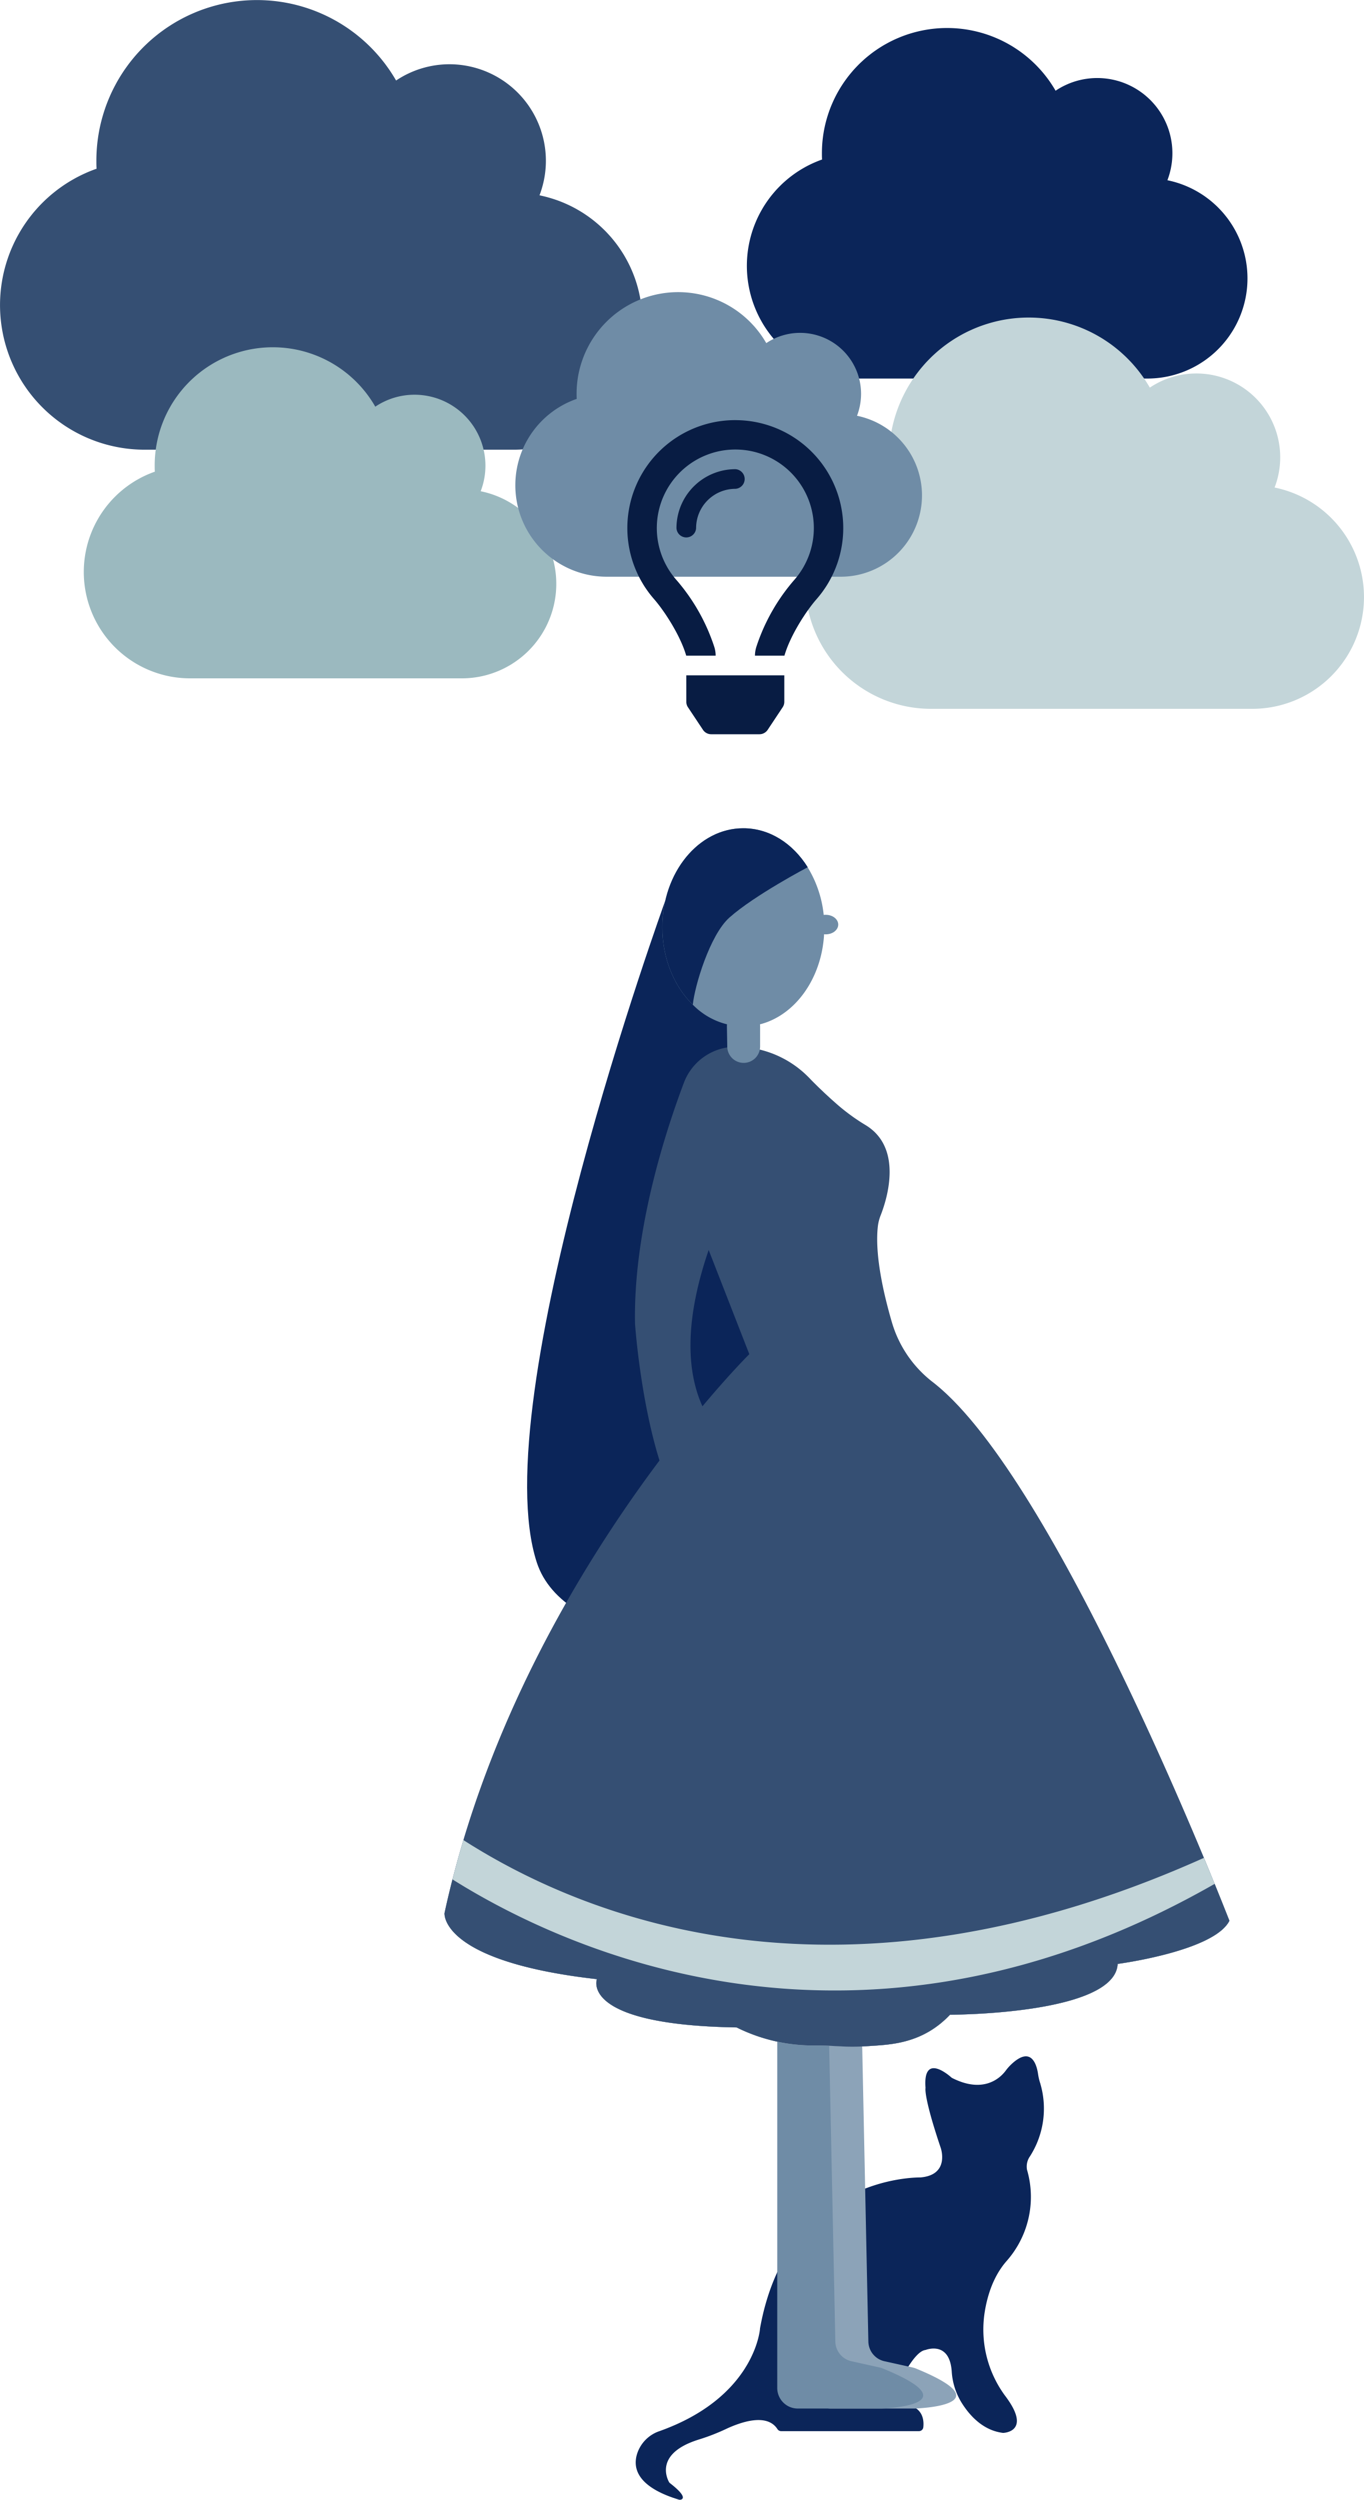 <svg xmlns="http://www.w3.org/2000/svg" viewBox="0 0 537 983.9"><defs><style>.cls-1{fill:#0b2559;}.cls-2{fill:#8ca3b8;}.cls-3{fill:#354f73;}.cls-4{fill:#6f8ca6;}.cls-5{fill:#c3d5d9;}.cls-6{fill:#9bb9bf;}.cls-7{fill:#081c43;}</style></defs><title>Calque 28 (2)</title><g id="Calque_2" data-name="Calque 2"><g id="contactPC"><g id="Calque_28" data-name="Calque 28"><path class="cls-1" d="M408.68,816.33c-.51-3.47-2.55-11.31-10.52-3.83a18.91,18.91,0,0,0-2.26,2.56c-1.83,2.46-8.34,9.25-21,2.86a2.25,2.25,0,0,1-.36-.24c-1.35-1.21-11.11-9.47-10.18,3.87a1.22,1.22,0,0,1,0,.33c-.09.73-.19,5.2,6,23.53,0,0,3.74,10.65-8,11.63h-.15c-2.17,0-52.3,0-63,59.43a.68.68,0,0,0,0,.14c-.13,1.47-2.85,27.26-39.71,40.33a13.88,13.88,0,0,0-8.66,8.83c-1.77,5.55-.16,13,16.29,18.05a1.6,1.6,0,0,0,1.08,0c.92-.37,1.71-1.68-4.4-6.42a1.6,1.6,0,0,1-.45-.52c-1-1.87-5.22-11.41,11.79-16.69a81.89,81.89,0,0,0,10.59-4.1c6.18-2.91,16.27-6.29,20.33,0a1.74,1.74,0,0,0,1.46.81h54.26a1.72,1.72,0,0,0,1.71-1.51c.34-3.07-.12-9.7-10.74-9a1.71,1.71,0,0,1-1.69-2.4c2.53-5.68,8.6-18.25,13.09-19l.34-.08c1.23-.44,9.41-2.91,10.19,8.51a26.56,26.56,0,0,0,3.81,12.16c3.18,5.15,8.46,11,16.29,12a1.29,1.29,0,0,0,.34,0c1.45-.11,10.48-1.34.79-14.32a43.94,43.94,0,0,1-8.28-33c1.11-7.11,3.59-14.54,8.66-20.33a38.11,38.11,0,0,0,8.23-35.21c-.07-.25-.13-.49-.21-.74a7.06,7.06,0,0,1,1.21-5.31,34.85,34.85,0,0,0,4.06-28.48c0-.18-.11-.35-.16-.53A21.83,21.83,0,0,1,408.68,816.33Z"/><path class="cls-1" d="M261.89,354.57S190.47,551.26,211.34,615s241.75,22,192.3-7.69-133-252.73-133-252.73Z"/><path class="cls-2" d="M319,792.08V939.92a8.08,8.08,0,0,0,8.08,8.08H360s36.56-1,.65-15.73a7.89,7.89,0,0,0-1.33-.42l-11.12-2.47a8.09,8.09,0,0,1-6.33-7.73l-2.71-129.74c-.09-4.39-7.68-7.91-12.08-7.91h0A8.08,8.08,0,0,0,319,792.08Z"/><path class="cls-3" d="M474,731.27c-20.58-49.4-68.87-158-106.84-187.33a46,46,0,0,1-16.06-23.61c-3.4-11.66-6.75-26.76-5.48-37.74a17.68,17.68,0,0,1,1.13-4.34c2.38-6.07,8.87-26.28-5.84-35.33a79.45,79.45,0,0,1-10.8-7.77c-3.47-3-7.72-6.94-11.42-10.78A40.18,40.18,0,0,0,289.74,412a21.89,21.89,0,0,0-20.5,14.18c-7.6,20.16-19.93,58.7-19.24,94.82,0,0,2,29.36,9.64,53.85-25.33,33.76-58.21,86-77.21,149.4-2.8,9.35-5.3,18.94-7.43,28.75,0,0-2,19,60,26,0,0-7,18,55,19A67.93,67.93,0,0,0,320,805.11c9.05-.11,12.05.89,21.83.24,8.73-.58,21.3-.85,32.22-12.35,0,0,65,0,66-20,0,0,38-5,44-17C484,756,480.29,746.42,474,731.27ZM279,492l16,41s-7.32,7.24-18.45,20.52C270.86,541,268.86,521.58,279,492Z"/><path class="cls-4" d="M306,792.08V939.92a8.08,8.08,0,0,0,8.08,8.08H347s36.56-1,.65-15.73a7.89,7.89,0,0,0-1.33-.42l-11.12-2.47a8.09,8.09,0,0,1-6.33-7.73l-2.71-129.74c-.09-4.39-7.68-7.91-12.08-7.91h0A8.08,8.08,0,0,0,306,792.08Z"/><path class="cls-4" d="M286.32,412l-.14-7.95a6.47,6.47,0,0,1,6.47-6.58h.13a6.47,6.47,0,0,1,6.47,6.47v7.95a6.46,6.46,0,0,1-6.47,6.46h0A6.46,6.46,0,0,1,286.32,412Z"/><path class="cls-4" d="M324.52,365c0,21.55-14.26,39-31.86,39a28.36,28.36,0,0,1-19.91-8.55c-7.29-7.14-12-18.13-12-30.46,0-21.55,14.26-39,31.87-39,10.33,0,19.5,6,25.33,15.34h0A44.61,44.61,0,0,1,324.52,365Z"/><ellipse class="cls-4" cx="325.07" cy="363.91" rx="4.94" ry="3.85"/><path class="cls-1" d="M318,341.34h0s-20.94,11-30.83,19.81c-7.74,6.89-13.75,27.16-14.41,34.31-7.29-7.14-12-18.13-12-30.46,0-21.55,14.26-39,31.87-39C303,326,312.16,332,318,341.34Z"/><path class="cls-5" d="M484,756c-6,12-44,17-44,17-1,20-66,20-66,20-10.92,11.5-23.49,11.77-32.22,12.35C332,806,329,805,320,805.11A67.93,67.93,0,0,1,290,798c-62-1-55-19-55-19-62-7-60-26-60-26q1.45-6.71,3.14-13.27,2-7.85,4.29-15.48c49,31.37,149.12,70.9,291.55,7,1.57,3.77,3,7.2,4.22,10.22C481.91,750.6,484,756,484,756Z"/><path class="cls-3" d="M484,756c-6,12-44,17-44,17-1,20-66,20-66,20-10.92,11.5-23.49,11.77-32.22,12.35C332,806,329,805,320,805.11A67.93,67.93,0,0,1,290,798c-62-1-55-19-55-19-62-7-60-26-60-26q1.45-6.71,3.14-13.27c43.26,27.18,159.45,82.14,300.06,1.76C481.91,750.6,484,756,484,756Z"/><path class="cls-1" d="M459.6,70.94A29.61,29.61,0,0,0,432,30.71a29.43,29.43,0,0,0-16.42,5,49.29,49.29,0,0,0-92,24.59c0,.83,0,1.66.06,2.49A44.37,44.37,0,0,0,338.36,149H451.71a39.43,39.43,0,0,0,7.89-78.06Z"/><path class="cls-3" d="M212.4,76.88A38,38,0,0,0,177,25.29a37.76,37.76,0,0,0-21.06,6.4,63.22,63.22,0,0,0-118,31.52c0,1.07,0,2.14.08,3.2A56.91,56.91,0,0,0,56.89,177h145.4A50.57,50.57,0,0,0,212.4,76.88Z"/><path class="cls-5" d="M501.8,191.89A33,33,0,0,0,471,147a32.79,32.79,0,0,0-18.32,5.57A55,55,0,0,0,350,180c0,.93,0,1.86.07,2.78A49.52,49.52,0,0,0,366.5,279H493a44,44,0,0,0,8.8-87.11Z"/><path class="cls-6" d="M189.24,193.36a27.94,27.94,0,0,0-26-38,27.71,27.71,0,0,0-15.49,4.71A46.5,46.5,0,0,0,60.9,183.3c0,.78,0,1.57.06,2.35A41.86,41.86,0,0,0,74.85,267h107a37.2,37.2,0,0,0,7.44-73.64Z"/><path class="cls-4" d="M337.4,163.65A24.25,24.25,0,0,0,339,155a24,24,0,0,0-37.32-19.95A40,40,0,0,0,227,155c0,.67,0,1.35.05,2A36,36,0,0,0,239,227h92a32,32,0,0,0,6.4-63.35Z"/><path class="cls-7" d="M289.5,184.67a23.21,23.21,0,0,0-23.18,23.19,3.87,3.87,0,0,0,7.73,0A15.47,15.47,0,0,1,289.5,192.4a3.87,3.87,0,0,0,0-7.73Zm-19.3,91.57a3.83,3.83,0,0,0,.64,2.13l5.92,8.9A3.89,3.89,0,0,0,280,289h19a3.89,3.89,0,0,0,3.22-1.72l5.91-8.9a3.87,3.87,0,0,0,.65-2.13V265.81H270.19Zm19.3-110.88a42.47,42.47,0,0,0-32,70.45c4,4.59,10.32,14.2,12.66,22.26h11.59v0a11.47,11.47,0,0,0-.52-3.39,76.24,76.24,0,0,0-15-26.49,30.91,30.91,0,1,1,46.53,0,76.25,76.25,0,0,0-15,26.44,11.84,11.84,0,0,0-.54,3.45v0h11.6c2.33-8.06,8.64-17.67,12.65-22.25a42.48,42.48,0,0,0-32-70.46Z"/></g></g></g></svg>